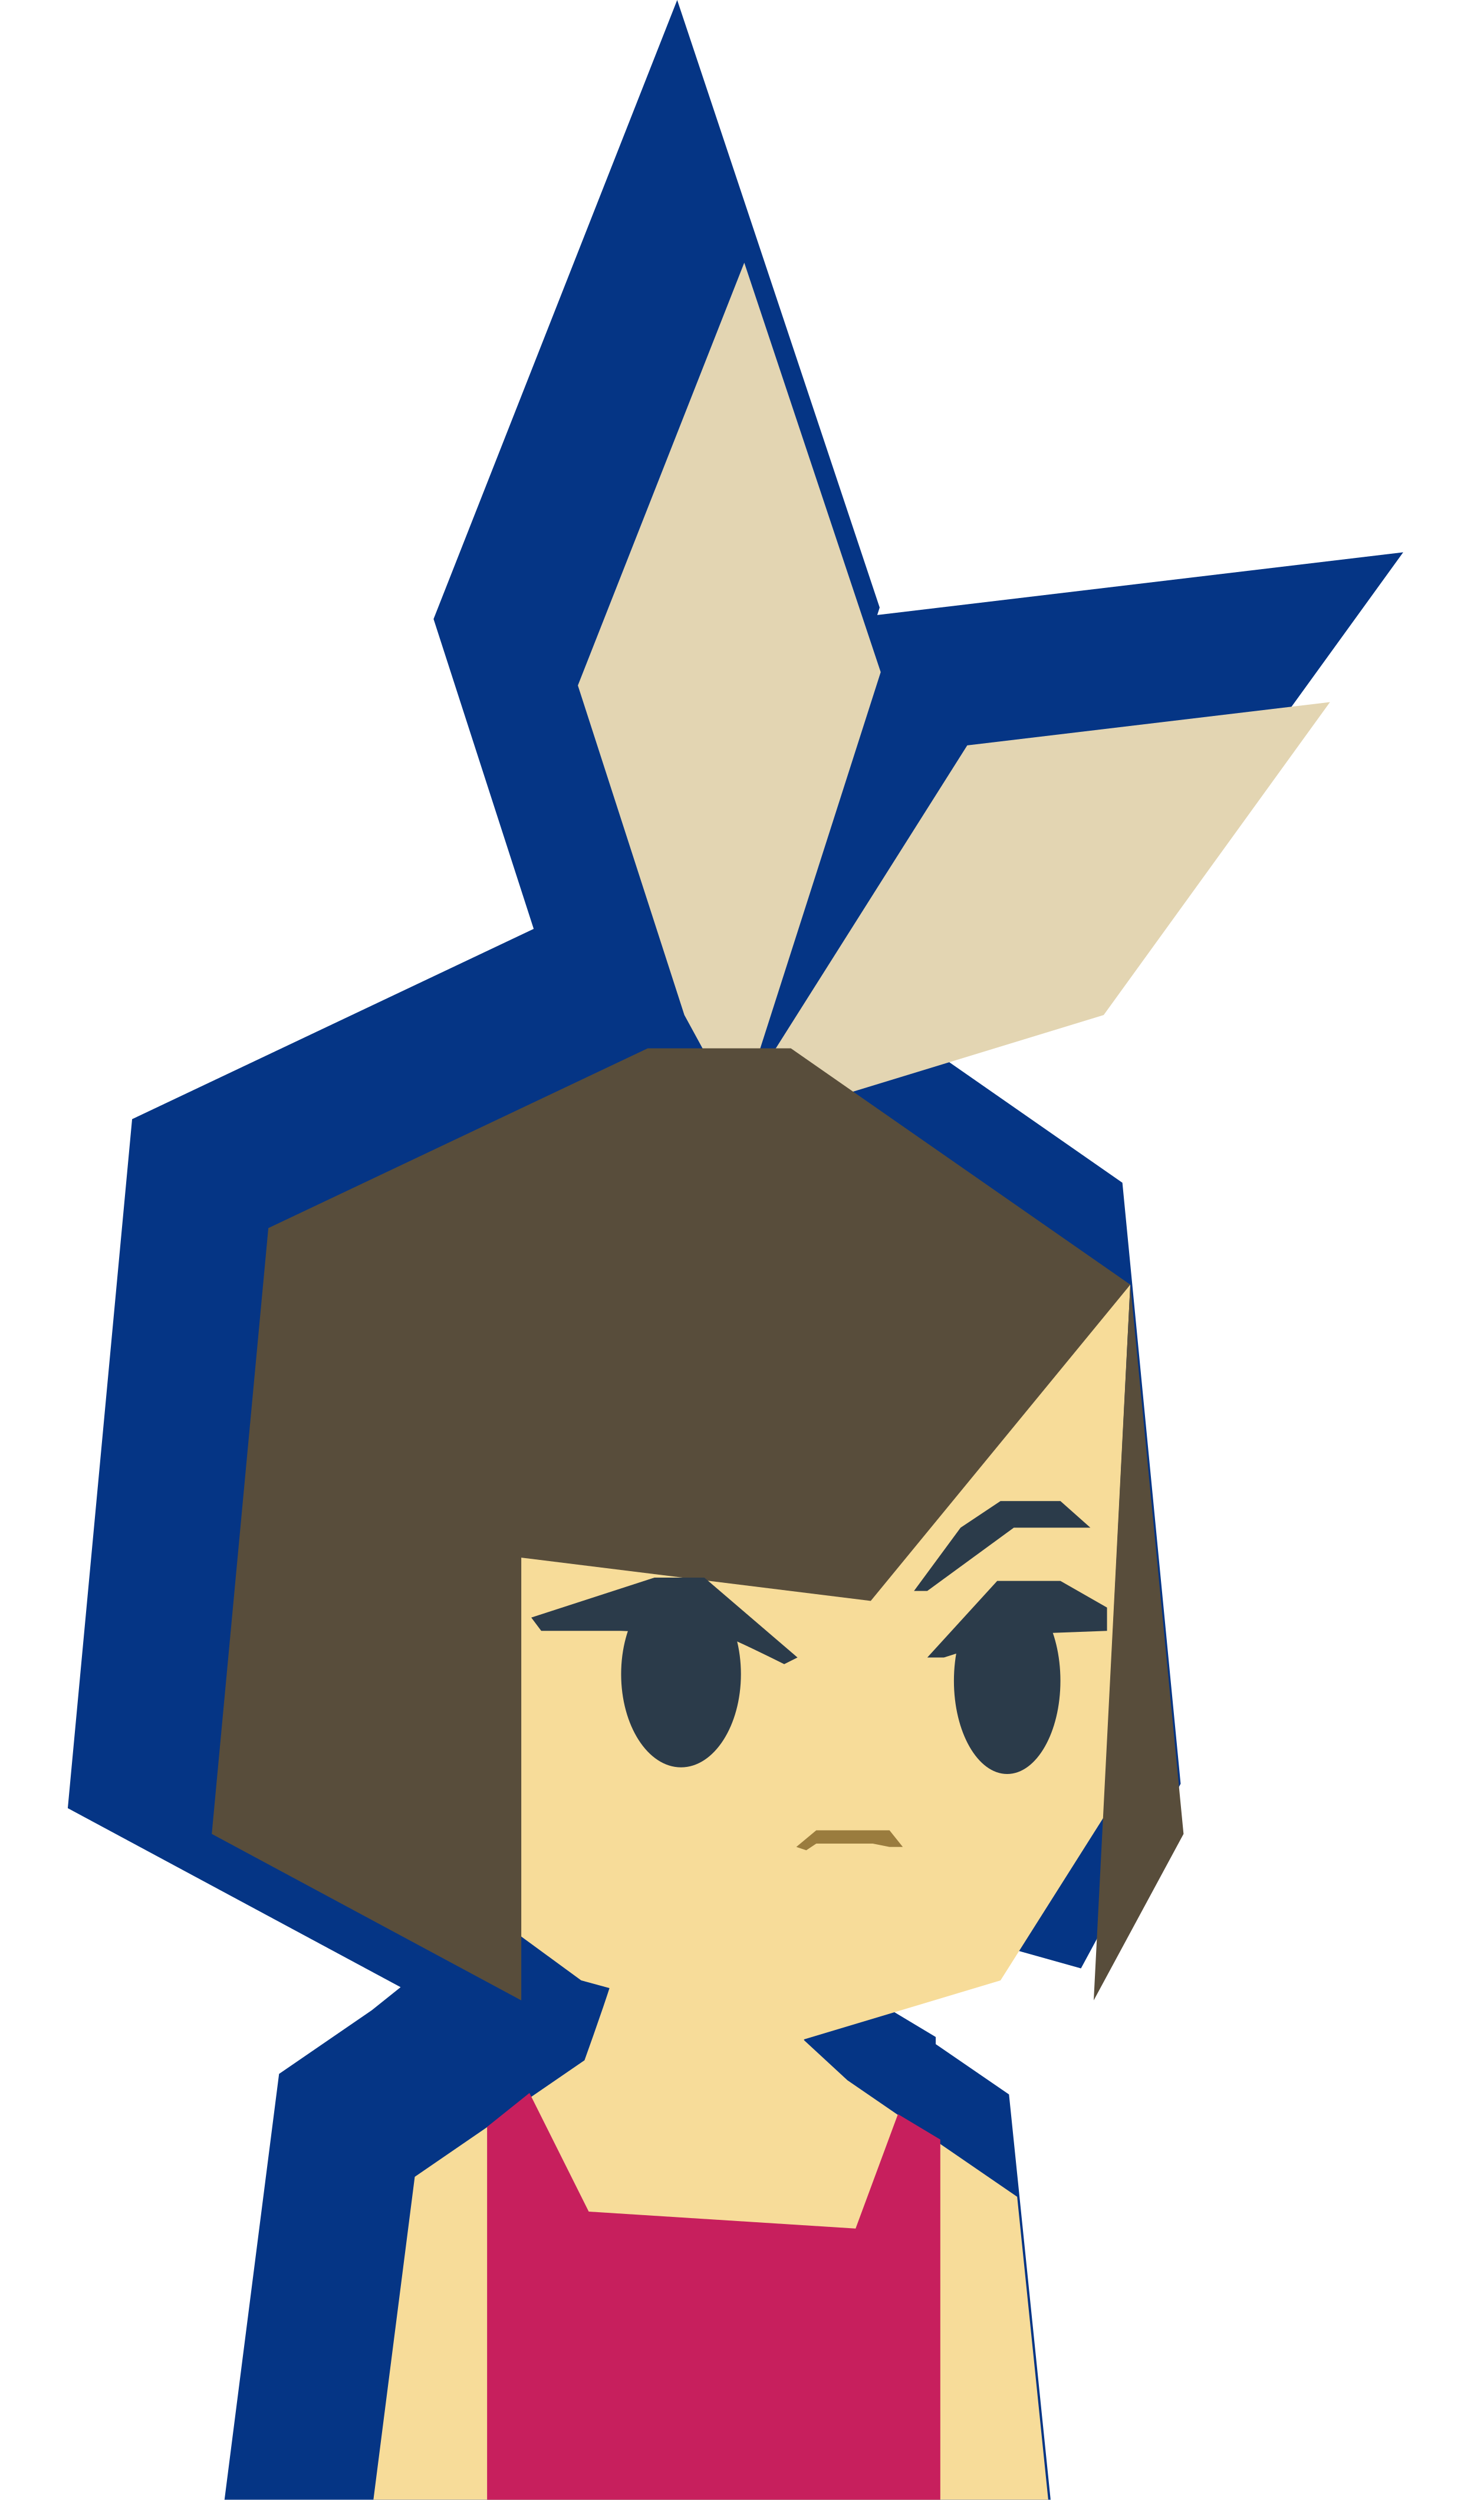 <svg width="174" height="295" viewBox="0 0 174 295" fill="none" xmlns="http://www.w3.org/2000/svg">
<path fill-rule="evenodd" clip-rule="evenodd" d="M110.241 124.09L132.493 139.579L139.371 210.509L127.604 232.298L117.013 229.33L114.728 232.942L103.601 236.28L110.458 240.395V241.236L119.109 247.173L125.5 309.425H110.458V309.925H40.958V309.425H24.652L32.942 244.747L43.891 237.234L47.291 234.514L8 213.389L15.596 132.074L63 109.619L51.18 73.052L79.94 0L103.84 71.696L103.557 72.58L165.644 65.176L126.651 119.076L110.241 124.09Z" fill="#053585"/>
<path d="M68.215 80.893L80.786 119.786L87.858 132.75L130.286 119.786L157.001 82.857L114.179 87.964L87.858 129.607L103.965 79.321L87.858 31L68.215 80.893Z" fill="#E3D5B2"/>
<path d="M68.607 233.714L42.285 214.464L40.714 157.107L86.678 132.75L133.428 151.607L130.285 214.464L118.107 233.714L94.535 240.786L68.607 233.714Z" fill="#F7DC99"/>
<path d="M61.536 236.072L25 216.429L31.679 144.929L76.464 123.715H93.357L133.429 151.608L139.714 216.429L129.107 236.072L133.429 151.608L102.786 188.929L61.536 183.822V236.072Z" fill="#584D3B"/>
<path d="M117.715 186.571L109.465 195.607H111.429L120.072 192.857L130.679 192.464V189.714L125.179 186.571H117.715Z" fill="#2B3B4A"/>
<path d="M113.393 180.286L107.893 187.751H109.464L119.678 180.286H128.714L125.178 177.144H118.107L113.393 180.286Z" fill="#2B3B4A"/>
<path d="M77.25 186.179L62.714 190.893L63.892 192.464H73.321C77.119 192.595 84.95 192.936 85.892 193.25C86.835 193.564 90.738 195.476 92.571 196.393L94.142 195.607L83.142 186.179H77.25Z" fill="#2B3B4A"/>
<ellipse cx="80.393" cy="197.571" rx="7.071" ry="11" fill="#2B3B4A"/>
<ellipse cx="118.892" cy="198.357" rx="6.286" ry="11" fill="#2B3B4A"/>
<path d="M96.357 216L94 217.964L95.179 218.357L96.357 217.571H103.036L105 217.964H106.571L105 216H96.357Z" fill="#9A7C3E"/>
<path d="M68.999 243.142C70.178 239.868 72.535 233.164 72.535 232.535H92.964L94.928 240.785L100.035 245.499L120.071 259.249L125.178 309H42.285L48.964 256.892L68.999 243.142Z" fill="#F7DC99"/>
<path d="M57.5 309.5V251L62.5 247L69.5 261L101 263L106 249.5L111 252.5V309.5H57.5Z" fill="#C71F5D"/>
</svg>
